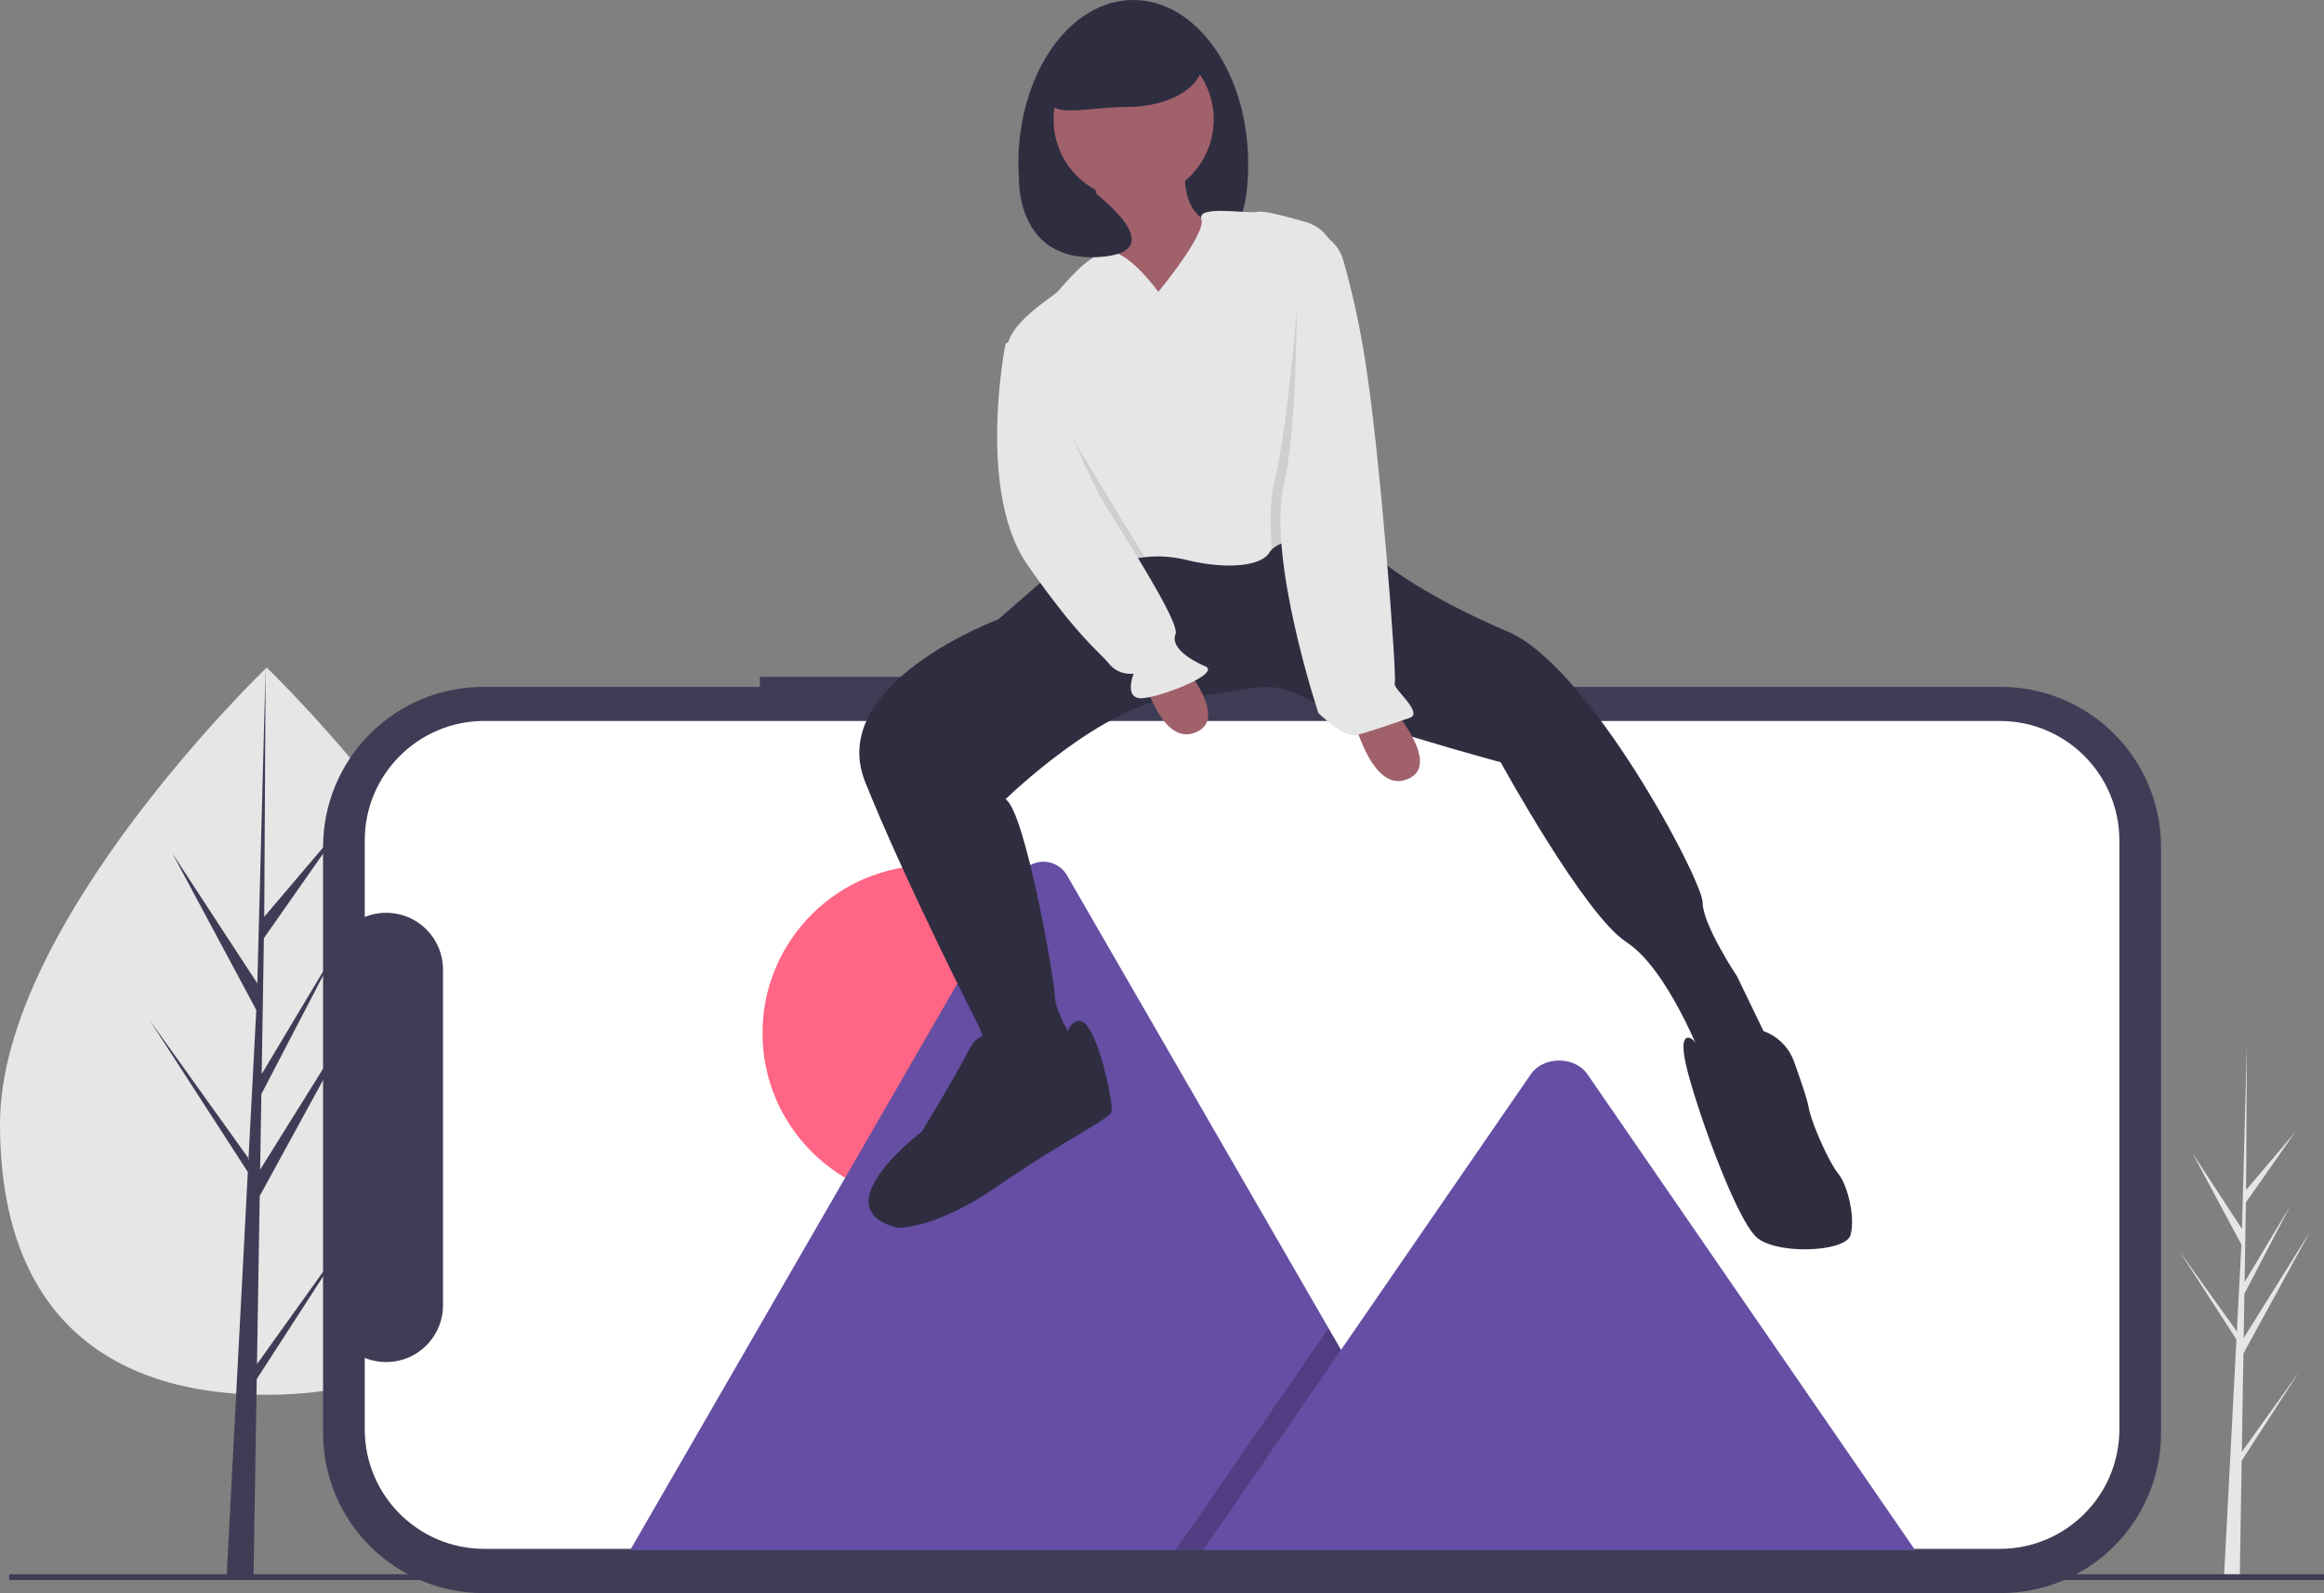 <svg xmlns="http://www.w3.org/2000/svg" width="891.522" height="611.239" xmlns:v="https://vecta.io/nano"><rect width="100%" height="100%" fill="#808080" stroke="none"/><path d="M860 557.113l.614-37.775 25.544-46.732-25.448 40.807.276-16.985 17.605-33.8-17.532 29.316.496-30.548 18.852-26.918-18.774 22.114.3-56.015-1.948 74.154.16-3.06-19.167-29.34 18.86 35.2-1.786 34.117-.053-.906-22.096-30.874 22.03 34.073-.223 4.267-.04.064.018.35-4.53 86.558h6.054l.726-44.7 21.976-34-21.92 30.63zM204.622 431.216c0 77.052-45.806 103.956-102.3 103.956S0 508.268 0 431.216s102.3-175.074 102.3-175.074 102.3 98.022 102.3 175.074z" fill="#e6e6e6"/><g fill="#3f3d56"><path d="M98.584 523.385l1.048-64.485 43.607-79.778-43.443 69.662.47-28.996 30.054-57.718-29.93 50.045.847-52.15 32.182-45.95-32.05 37.75.53-95.623-3.326 126.588.273-5.222-32.72-50.084 32.195 60.11-3.048 58.242-.09-1.546-37.72-52.706L95.07 449.7l-.382 7.284-.068.11.03.598-7.735 147.765H97.25l1.24-76.324 37.514-58.024-37.42 52.287z"/><path d="M291.492 259.68v3.874H185.367c-16.3 0-31.913 6.47-43.432 18s-18 27.142-18 43.432v224.84c0 16.3 6.47 31.913 18 43.432s27.142 18 43.432 18h582.21c16.3 0 31.913-6.47 43.432-18s18-27.142 18-43.432v-224.84c0-16.3-6.47-31.913-18-43.432s-27.142-18-43.432-18H367.034v-3.874z"/></g><path d="M185.795 276.627H767.15c25.334 0 45.87 20.538 45.872 45.872v225.92c0 25.334-20.538 45.87-45.872 45.872H185.795c-25.334 0-45.87-20.538-45.872-45.872V521.01c6.72 2.735 14.36 1.948 20.382-2.1s9.635-10.825 9.64-18.08v-128.81c-.005-7.255-3.62-14.033-9.64-18.08s-13.662-4.834-20.382-2.1v-29.344c0-25.334 20.538-45.87 45.872-45.872z" fill="#fff"/><circle cx="356.903" cy="396.405" r="64.39" fill="#ff6584"/><path d="M558.824 594.832h-315.88c-.396.005-.79-.026-1.18-.094L391.16 335.962a10.46 10.46 0 0 1 18.209 0l105.067 181.97z" fill="#654ea3"/><path opacity=".2" d="M558.824 594.832h-107.85l58.658-85.21 49.19 85.21z"/><path d="M734.704 594.832h-273.2l125.742-182.658c4.523-6.568 15.404-6.977 20.72-1.24.357.39.69.805.993 1.24z" fill="#654ea3"/><path d="M478.826 62.857c0 34.715-14.946 35.793-39.295 35.793s-48.88-1.08-48.88-35.793S410.39 0 434.74 0s44.087 28.142 44.087 62.857z" fill="#2f2e41"/><g fill="#a0616a"><path d="M418.35 64.27s10.394 43.467 6.615 48.192 32.128 15.12 32.128 15.12l15.12-41.577-8.504-.945s-12.284-2.835-8.504-26.458-36.852 5.67-36.852 5.67z"/><circle cx="434.887" cy="45.845" r="30.71"/></g><g fill="#2f2e41"><path d="M404.65 218.767l-21.733 18.9s-66.145 24.568-51.026 62.366 43.467 93.548 43.467 93.548l7.56 17.954h18.9l12.284-5.67-2.835-7.56s-6.615-10.394-6.615-16.064-11.34-70.87-18.9-75.595c0 0 37.797-36.852 65.2-38.742s34.962-8.504 50.08 0 74.65 24.568 74.65 24.568 32.128 58.586 48.192 68.98 29.293 45.357 29.293 45.357l26.458-4.725-13.23-27.403s-13.23-19.844-13.23-28.348-43.467-90.714-74.65-103.943-46.298-25.392-46.298-25.392l-71.458-19.38z"/><path d="M382.916 398.304s-6.615-4.725-11.34 4.725-17.954 31.183-17.954 31.183-38.742 29.293-9.45 36.852c0 0 14.174.945 38.742-16.064s42.522-25.513 43.467-28.348-5.67-34.962-12.284-34.962-4.725 15.12-12.284 15.12a86.98 86.98 0 0 0-16.064 1.89zm305.34 9.136a19.38 19.38 0 0 0-9.998-11.08 19.36 19.36 0 0 0-14.908-.68c-1.45.544-2.434 1.1-2.623 1.678-.945 2.835-9.496 4.235-10.418 2.6s-7.536-6.37-2.8 11.584 18.9 56.696 26.458 63.3 34.018 5.67 35.907-.945-.945-18.9-4.725-23.623-10.394-19.844-11.34-25.513c-.445-2.668-2.982-10.15-5.544-17.322z"/></g><path d="M518.757 274.052s7.435 32.045 22.03 24.515-16.003-37.52-16.003-37.52zm-81.264-17.954s7.435 32.045 22.03 24.515-16.003-37.52-16.003-37.52z" fill="#a0616a"/><path d="M509.537 203.648c-10.933 3.364-18.124 3.732-21.573 7.115-.43.41-.8.88-1.106 1.39-2.835 4.725-15.12 6.615-31.183 2.835-5.382-1.412-10.978-1.822-16.508-1.2-5.5.558-11.018 1.72-21.29 1.2-17.925-.898-26.496-59.587-30.56-75.31-.217-.86-.425-1.587-.624-2.173-3.78-11.34 16.064-22.678 18.9-25.513s11.34-14.174 19.163-15.355c7.815-1.18 19.58 15.355 19.58 15.355s18.426-22.206 16.536-27.875 17.954-1.9 21.733-2.835c2.136-.54 11.056 1.795 18.417 3.93 6.29 1.817 10.797 7.344 11.31 13.872l.387 5.008c2.343 30.86 6.2 96.676-3.184 99.558z" fill="#e6e6e6"/><path d="M439.167 213.778c-5.5.558-11.018 1.72-21.29 1.2-17.925-.898-26.496-59.587-30.56-75.31.68-4.895 1.266-7.843 1.266-7.843l5.197 7.087 31.655 52.444c2.702 4.63 8.25 13.37 13.73 22.414z" opacity=".1"/><path d="M394.255 128.054l-8.504 3.78s-11.34 56.696 8.504 85.044 27.403 33.073 31.183 37.797a10.58 10.58 0 0 0 9.449 3.78c0 0-3.78 9.45 2.835 9.45s31.183-9.45 24.568-12.284-13.23-7.56-11.34-12.284-21.733-40.632-28.348-51.97-28.348-63.3-28.348-63.3z" fill="#e6e6e6"/><path d="M509.537 203.648c-10.933 3.364-18.124 3.732-21.573 7.115-.87-9.336-.832-18.133.784-25.07 5.808-24.89 10.19-78.79 9.922-92.13-.032-1.583.306.945 1.9.945v.945c6.993 0 8.958-2.485 10.923 4.224l1.238 4.413c2.343 30.86 6.2 96.676-3.184 99.558z" opacity=".1"/><path d="M497.252 88.367h2.896c7-.003 13.146 4.603 15.114 11.31 3.6 12.738 6.432 25.686 8.45 38.77 5.67 34.963 12.284 121.896 11.34 123.786s11.34 11.34 5.67 13.23-16.064 5.67-20.79 6.615-14.174-8.504-14.174-8.504-19.844-59.53-13.23-87.88 4.725-97.328 4.725-97.328z" fill="#e6e6e6"/><path d="M461.366 24.008c0 9.402-12.898 17.024-28.8 17.024S402 46.07 402 36.667s14.644-29.682 30.555-29.682 28.8 7.622 28.8 17.024zm-70.452 44.74s-1.176 31.648 30.273 29.902-4.25-27.052-4.25-27.052z" fill="#2f2e41"/><path fill="#3f3d56" d="M3.522 604.022h888v2.24h-888z"/></svg>